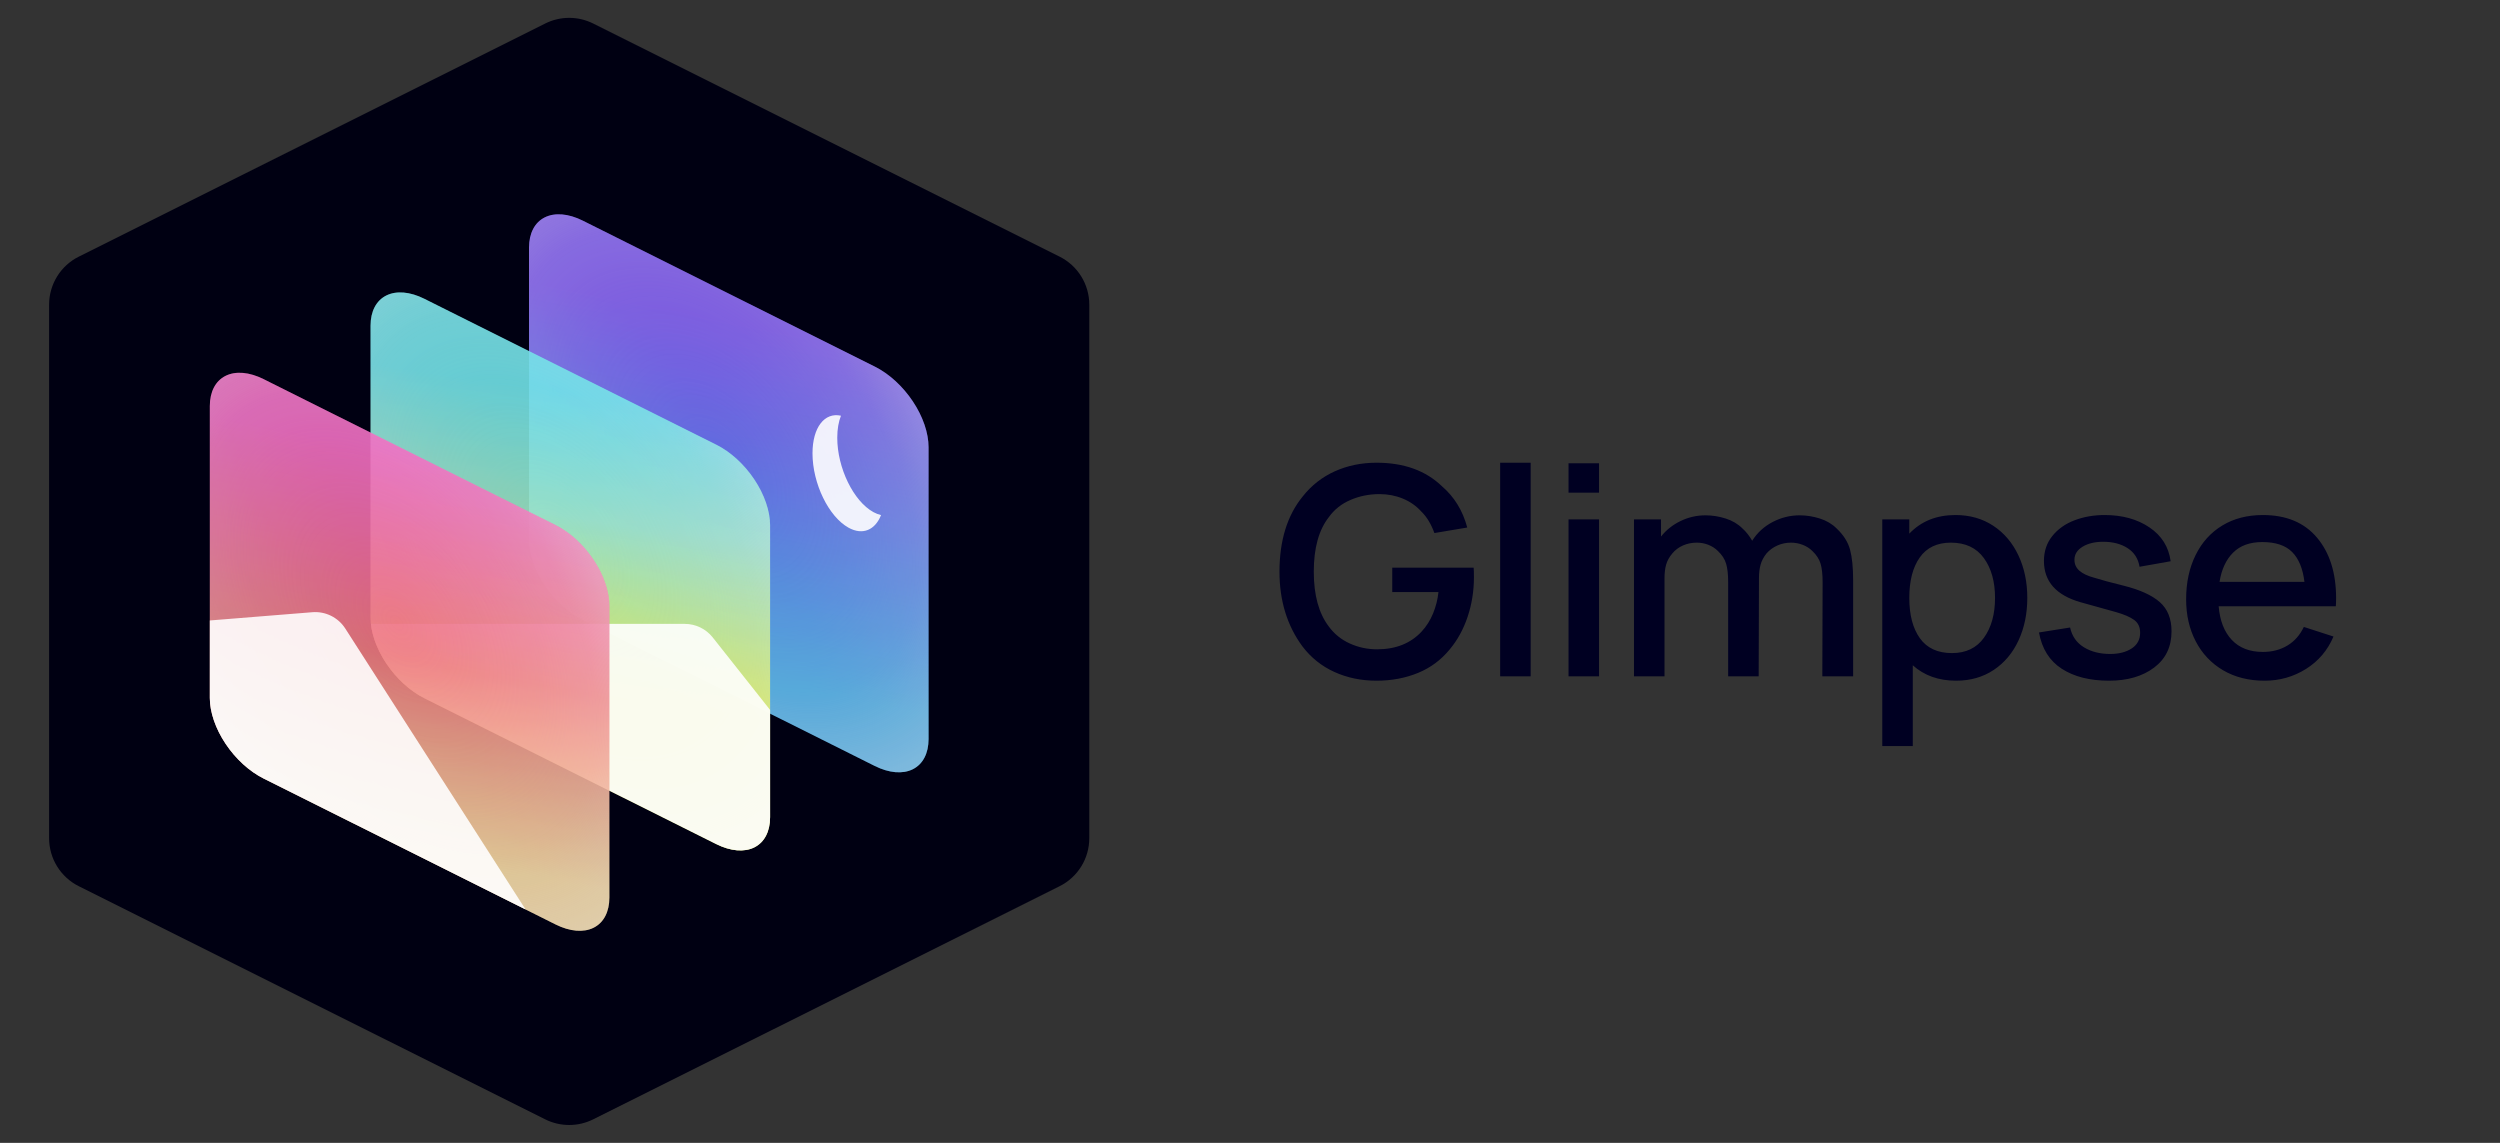 <?xml version="1.0" encoding="UTF-8"?>
<svg width="1120px" height="512px" viewBox="0 0 1120 512" version="1.1" xmlns="http://www.w3.org/2000/svg" xmlns:xlink="http://www.w3.org/1999/xlink">
    <rect x="0" y="0" width="1120" height="512" fill="#333333" stroke="none"/>
    <!-- Generator: Sketch 63 (92445) - https://sketch.com -->
    <title>logo_hex_full</title>
    <desc>Created with Sketch.</desc>
    <defs>
        <linearGradient x1="56.393%" y1="20.121%" x2="47.543%" y2="82.198%" id="linearGradient-1">
            <stop stop-color="#7E56F7" offset="0%"></stop>
            <stop stop-color="#677CF6" offset="44.525%"></stop>
            <stop stop-color="#3DB0F0" offset="100%"></stop>
        </linearGradient>
        <radialGradient cx="46.76%" cy="44.849%" fx="46.76%" fy="44.849%" r="68.313%" gradientTransform="translate(0.468,0.448),scale(1,0.716),rotate(-37.127),scale(1,1.616),translate(-0.468,-0.448)" id="radialGradient-2">
            <stop stop-color="#D2D3E0" stop-opacity="0" offset="0%"></stop>
            <stop stop-color="#E2E3EC" stop-opacity="0.245" offset="42.689%"></stop>
            <stop stop-color="#E7E7EF" stop-opacity="0.362" offset="58.698%"></stop>
            <stop stop-color="#FFFFFF" offset="100%"></stop>
        </radialGradient>
        <path d="M143,14.885 C143,8.498 145.539,3.64 150.057,1.382 C154.576,-0.877 160.705,-0.351 167.095,2.844 C201.327,19.953 263.673,51.115 297.905,68.224 C304.297,71.418 310.425,77.018 314.943,83.794 C319.462,90.57 322,97.966 322,104.353 L322,235.114 C322,241.502 319.462,246.36 314.943,248.618 C310.425,250.877 304.297,250.351 297.905,247.157 C263.673,230.047 201.327,198.886 167.095,181.777 C160.705,178.582 154.576,172.982 150.057,166.206 C145.539,159.431 143,152.035 143,145.647 L143,14.885 Z" id="path-3"></path>
        <linearGradient x1="53.323%" y1="18.481%" x2="47.819%" y2="71.085%" id="linearGradient-4">
            <stop stop-color="#5EE2E7" offset="0%"></stop>
            <stop stop-color="#99E7C4" offset="41.534%"></stop>
            <stop stop-color="#E6ED43" offset="100%"></stop>
        </linearGradient>
        <path d="M72,49.885 C72,43.498 74.539,38.64 79.057,36.382 C83.576,34.123 89.705,34.649 96.095,37.844 C130.327,54.953 192.673,86.115 226.905,103.224 C233.297,106.418 239.425,112.018 243.943,118.794 C248.462,125.57 251,132.966 251,139.353 L251,270.114 C251,276.502 248.462,281.36 243.943,283.618 C239.425,285.877 233.297,285.351 226.905,282.157 C192.673,265.047 130.327,233.886 96.095,216.777 C89.705,213.582 83.576,207.982 79.057,201.206 C74.539,194.431 72,187.035 72,180.647 L72,49.885 Z" id="path-5"></path>
        <linearGradient x1="56.044%" y1="15.538%" x2="46.23%" y2="85.313%" id="linearGradient-6">
            <stop stop-color="#F458BA" offset="0%"></stop>
            <stop stop-color="#EE767A" offset="51.518%"></stop>
            <stop stop-color="#FAD58A" offset="100%"></stop>
        </linearGradient>
        <path d="M0,85.885 C0,79.498 2.539,74.64 7.057,72.382 C11.576,70.123 17.705,70.649 24.095,73.844 C58.327,90.953 120.673,122.115 154.905,139.224 C161.297,142.418 167.425,148.018 171.943,154.794 C176.462,161.57 179,168.966 179,175.353 L179,306.114 C179,312.502 176.462,317.36 171.943,319.618 C167.425,321.877 161.297,321.351 154.905,318.157 C120.673,301.047 58.327,269.886 24.095,252.777 C17.705,249.582 11.576,243.982 7.057,237.206 C2.539,230.431 0,223.035 0,216.647 L0,85.885 Z" id="path-7"></path>
    </defs>
    <g id="Page-1" stroke="none" stroke-width="1" fill="none" fill-rule="evenodd">
        <g id="logo_hex_full">
            <path d="M660.188,254.302 C660.274,254.91 660.318,256.342 660.318,258.599 C660.318,264.762 659.385,270.643 657.518,276.242 C655.652,281.841 652.983,286.724 649.51,290.891 C645.604,295.665 640.83,299.202 635.188,301.503 C629.545,303.803 623.382,304.953 616.698,304.953 C609.84,304.953 603.547,303.651 597.818,301.047 C592.089,298.443 587.314,294.623 583.495,289.589 C576.637,280.3 573.208,269.146 573.208,256.125 C573.208,242.149 576.681,230.908 583.625,222.401 C587.531,217.453 592.327,213.699 598.013,211.138 C603.699,208.577 609.927,207.297 616.698,207.297 C628.938,207.297 638.703,210.812 645.995,217.844 C651.55,222.618 655.326,228.781 657.323,236.333 L642.609,238.807 C641.134,234.727 639.181,231.516 636.75,229.172 C634.493,226.655 631.737,224.723 628.482,223.378 C625.227,222.032 621.733,221.359 618,221.359 C613.399,221.359 609.081,222.227 605.044,223.964 C601.008,225.7 597.774,228.26 595.344,231.646 C590.83,237.375 588.573,245.535 588.573,256.125 C588.573,266.629 590.83,274.832 595.344,280.734 C597.774,284.033 600.899,286.55 604.719,288.286 C608.538,290.023 612.618,290.891 616.958,290.891 C625.292,290.891 631.932,288.243 636.88,282.948 C639.05,280.604 640.765,277.892 642.023,274.81 C643.282,271.728 644.085,268.538 644.432,265.24 L623.729,265.24 L623.729,254.302 L660.188,254.302 Z M685.74,303 L672.068,303 L672.068,207.297 L685.74,207.297 L685.74,303 Z M716.37,207.557 L716.37,220.708 L702.698,220.708 L702.698,207.557 L716.37,207.557 Z M716.37,232.688 L716.37,303 L702.698,303 L702.698,232.688 L716.37,232.688 Z M822.781,236.724 C825.906,239.675 827.924,242.865 828.836,246.294 C829.747,249.723 830.203,254.259 830.203,259.901 L830.203,303 L816.401,303 L816.531,260.812 C816.531,257.34 816.227,254.584 815.62,252.544 C815.012,250.504 813.797,248.616 811.974,246.88 C810.759,245.665 809.305,244.732 807.612,244.081 C805.919,243.43 804.161,243.104 802.339,243.104 C800.255,243.104 798.259,243.516 796.349,244.341 C794.439,245.166 792.79,246.359 791.401,247.922 C790.099,249.571 789.209,251.264 788.732,253 C788.254,254.736 788.016,256.733 788.016,258.99 L788.016,259.901 L787.885,303 L774.214,303 L774.214,260.812 C774.214,257.34 773.91,254.584 773.302,252.544 C772.694,250.504 771.479,248.616 769.656,246.88 C768.441,245.665 767.009,244.732 765.359,244.081 C763.71,243.43 761.974,243.104 760.151,243.104 C757.981,243.104 755.941,243.516 754.031,244.341 C752.122,245.166 750.516,246.359 749.214,247.922 C747.825,249.571 746.891,251.264 746.414,253 C745.937,254.736 745.698,256.733 745.698,258.99 L745.698,303 L732.026,303 L732.026,232.688 L744.135,232.688 L744.135,240.37 C746.479,237.418 749.409,235.096 752.924,233.404 C756.44,231.711 760.151,230.865 764.057,230.865 C767.096,230.865 770.112,231.342 773.107,232.297 C776.102,233.252 778.597,234.727 780.594,236.724 C782.243,238.2 783.719,240.066 785.021,242.323 L785.021,242.193 C787.278,238.634 790.316,235.856 794.135,233.859 C797.955,231.863 801.991,230.865 806.245,230.865 C809.283,230.865 812.299,231.342 815.294,232.297 C818.289,233.252 820.785,234.727 822.781,236.724 Z M876.068,230.734 C882.491,230.734 888.134,232.34 892.995,235.552 C897.856,238.764 901.61,243.191 904.258,248.833 C906.905,254.476 908.229,260.812 908.229,267.844 C908.229,274.875 906.927,281.212 904.323,286.854 C901.719,292.497 898.008,296.924 893.19,300.135 C888.372,303.347 882.752,304.953 876.328,304.953 C868.516,304.953 862.049,302.653 856.927,298.052 L856.927,334.25 L843.255,334.25 L843.255,232.688 L855.365,232.688 L855.365,239.068 C860.66,233.512 867.561,230.734 876.068,230.734 Z M874.505,292.583 C880.755,292.583 885.529,290.283 888.828,285.682 C892.127,281.082 893.776,275.135 893.776,267.844 C893.776,260.552 892.105,254.606 888.763,250.005 C885.421,245.404 880.495,243.104 873.984,243.104 C867.821,243.104 863.177,245.318 860.052,249.745 C856.927,254.172 855.365,260.205 855.365,267.844 C855.365,275.483 856.949,281.516 860.117,285.943 C863.286,290.37 868.082,292.583 874.505,292.583 Z M958.521,253.911 C957.913,250.266 956.134,247.488 953.182,245.578 C950.231,243.668 946.585,242.714 942.245,242.714 C938.512,242.714 935.431,243.451 933,244.927 C930.569,246.403 929.354,248.356 929.354,250.786 C929.354,252.783 930.114,254.432 931.633,255.734 C933.152,257.036 935.387,258.078 938.339,258.859 C941.377,259.814 945.717,260.986 951.359,262.375 C958.651,264.198 964.055,266.65 967.57,269.732 C971.086,272.813 972.844,277.175 972.844,282.818 C972.844,289.762 970.24,295.187 965.031,299.094 C959.823,303 953.096,304.953 944.849,304.953 C936.255,304.953 929.202,303.174 923.69,299.615 C918.178,296.056 914.771,290.63 913.469,283.339 L927.401,281.125 C928.269,285.031 930.331,287.983 933.586,289.979 C936.841,291.976 940.769,292.974 945.37,292.974 C949.276,292.974 952.488,292.149 955.005,290.5 C957.523,288.851 958.781,286.507 958.781,283.469 C958.781,280.951 957.892,279.042 956.112,277.74 C954.332,276.437 951.62,275.266 947.974,274.224 L932.089,269.797 C921.151,266.672 915.682,260.509 915.682,251.307 C915.682,246.967 916.941,243.234 919.458,240.109 C921.976,236.984 925.296,234.641 929.419,233.078 C933.543,231.516 938.035,230.734 942.896,230.734 C950.795,230.734 957.479,232.579 962.948,236.268 C968.417,239.957 971.585,245.014 972.453,251.438 L958.521,253.911 Z M993.969,271.62 C994.49,278.043 996.443,283.056 999.828,286.659 C1003.214,290.261 1007.858,292.062 1013.76,292.062 C1017.927,292.062 1021.595,291.108 1024.763,289.198 C1027.931,287.288 1030.384,284.51 1032.12,280.865 L1045.401,285.161 C1042.797,291.325 1038.695,296.164 1033.096,299.68 C1027.497,303.195 1021.313,304.953 1014.542,304.953 C1007.424,304.953 1001.217,303.391 995.922,300.266 C990.627,297.141 986.547,292.822 983.682,287.31 C980.818,281.798 979.385,275.526 979.385,268.495 C979.385,261.029 980.796,254.432 983.617,248.703 C986.438,242.974 990.431,238.547 995.596,235.422 C1000.761,232.297 1006.816,230.734 1013.76,230.734 C1024.264,230.734 1032.358,234.12 1038.044,240.891 C1043.73,247.661 1046.573,256.689 1046.573,267.974 C1046.573,269.536 1046.53,270.752 1046.443,271.62 L993.969,271.62 Z M1013.5,242.844 C1007.944,242.844 1003.582,244.428 1000.414,247.596 C997.246,250.765 995.227,255.127 994.359,260.682 L1032.38,260.682 C1031.686,254.779 1029.863,250.331 1026.911,247.336 C1023.96,244.341 1019.49,242.844 1013.5,242.844 Z" id="text" fill="#000022" fill-rule="nonzero"></path>
            <g id="logo" transform="translate(22, 8)">
                <path d="M243.753,2.539 C236.984,-0.846 229.017,-0.846 222.246,2.539 C184.084,21.613 55.208,86.029 13.292,106.979 C5.146,111.051 0,119.374 0,128.479 C0,175.469 0,320.531 0,367.521 C0,376.626 5.146,384.949 13.292,389.021 C55.208,409.972 184.084,474.388 222.246,493.462 C229.017,496.846 236.984,496.846 243.753,493.462 C281.915,474.388 410.794,409.972 452.708,389.021 C460.854,384.949 466,376.626 466,367.521 C466,320.531 466,175.469 466,128.479 C466,119.374 460.854,111.051 452.708,106.979 C410.794,86.029 281.915,21.613 243.753,2.539 Z" id="hexagon" fill="#000012"></path>
                <g id="_logo_src" transform="translate(72, 88)">
                    <g id="root">
                        <g id="frame_back" opacity="0.9">
                            <use fill="url(#linearGradient-1)" xlink:href="#path-3"></use>
                            <use fill-opacity="0.6" fill="url(#radialGradient-2)" xlink:href="#path-3"></use>
                        </g>
                        <g id="pic/moon" transform="translate(270, 90)" fill="#FFFFFF" opacity="0.897">
                            <path d="M1.75859327e-13,17.11 C1.75859327e-13,5.399 5.462,-1.387 12.751,0.239 C11.69,2.908 11.093,6.24 11.093,10.11 C11.093,23.6 18.34,38.516 27.28,43.426 C28.459,44.073 29.608,44.514 30.715,44.761 C28.076,51.394 22.562,53.927 16.187,50.426 C7.247,45.516 1.75859327e-13,30.6 1.75859327e-13,17.11 Z" id="moon"></path>
                        </g>
                        <g id="frame_mid" opacity="0.9">
                            <use fill="url(#linearGradient-4)" xlink:href="#path-5"></use>
                            <use fill-opacity="0.6" fill="url(#radialGradient-2)" xlink:href="#path-5"></use>
                        </g>
                        <path d="M212.757,183.5 C217.648,183.5 222.27,185.737 225.304,189.572 L251,222.044 L251,270.114 C251,276.502 248.462,281.36 243.943,283.618 C239.425,285.877 233.297,285.351 226.905,282.157 C192.673,265.047 130.327,233.886 96.095,216.777 C89.705,213.582 83.576,207.982 79.057,201.206 C75.197,195.418 72.782,189.178 72.16,183.5 L212.757,183.5 Z" id="picture_mid" fill="#FFFFFF" opacity="0.897"></path>
                        <g id="frame_front" opacity="0.9">
                            <use fill="url(#linearGradient-6)" xlink:href="#path-7"></use>
                            <use fill-opacity="0.6" fill="url(#radialGradient-2)" xlink:href="#path-7"></use>
                        </g>
                        <path d="M60.683,185.578 L141.442,311.428 C106.093,293.76 54.213,267.83 24.095,252.777 C17.705,249.582 11.576,243.982 7.057,237.206 C2.539,230.431 0,223.035 0,216.647 L0,181.97 L45.933,178.27 C51.822,177.796 57.493,180.606 60.683,185.578 Z" id="picture_front" fill="#FFFFFF" opacity="0.897"></path>
                    </g>
                </g>
            </g>
        </g>
    </g>
</svg>